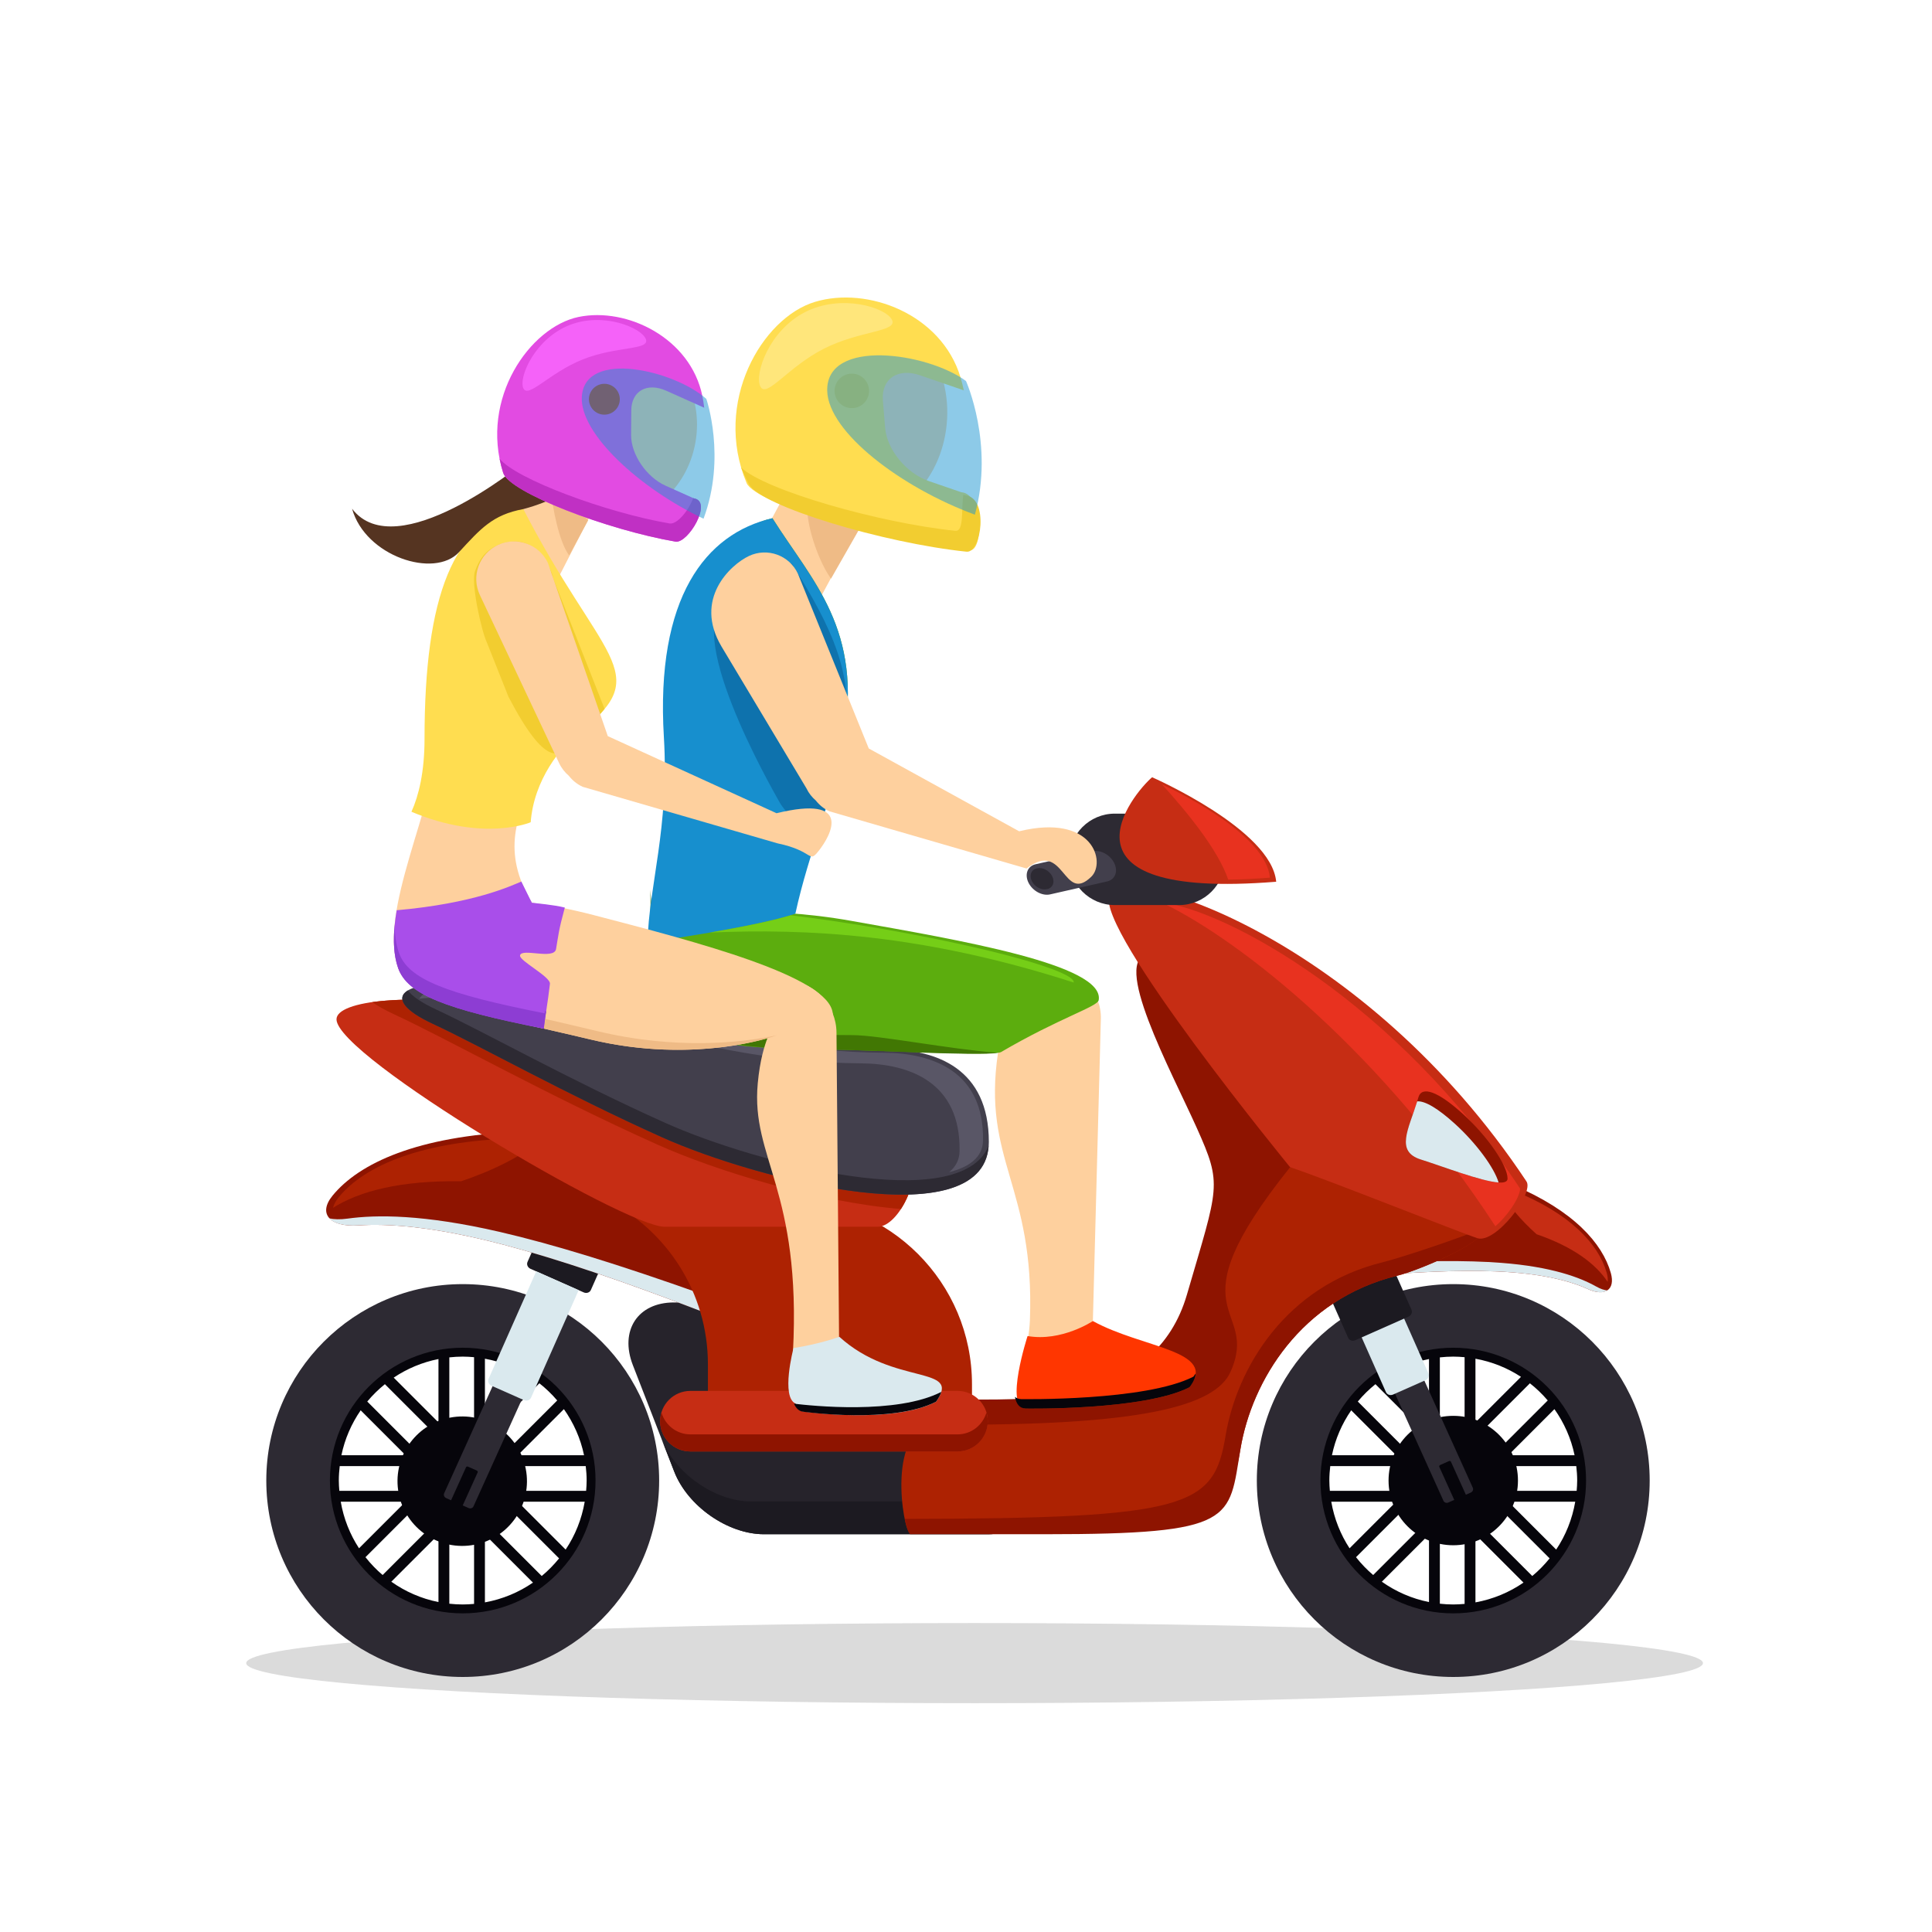 <?xml version="1.0" encoding="utf-8"?>
<!-- Generator: Adobe Illustrator 27.5.0, SVG Export Plug-In . SVG Version: 6.00 Build 0)  -->
<svg version="1.1" id="layer" xmlns="http://www.w3.org/2000/svg" xmlns:xlink="http://www.w3.org/1999/xlink" x="0px" y="0px"
	 viewBox="0 0 450 450" style="enable-background:new 0 0 450 450;" xml:space="preserve">
<rect style="fill:transparent" width="450" height="450"/>
<g>
	<ellipse style="opacity:0.3;fill:#878787;" cx="227" cy="387.372" rx="169.655" ry="9.332"/>
	<g>
		<g>
			<g>
				<g>
					<g>
						<g>
							<path style="fill:#06050B;" d="M306.608,344.848c0,17.609,14.275,31.884,31.884,31.884c17.609,0,31.884-14.275,31.884-31.884
								s-14.275-31.884-31.884-31.884C320.883,312.964,306.608,327.239,306.608,344.848z M309.75,347.246
								c-0.065-0.793-0.121-1.589-0.121-2.399c0-1.14,0.083-2.259,0.212-3.364h17.878l2.882,2.882l-2.882,2.882H309.75z
								 M325.19,349.775l-10.851,10.851c-2.112-3.226-3.579-6.901-4.26-10.85L325.19,349.775z M310.235,338.955
								c0.793-3.822,2.348-7.361,4.489-10.466l10.466,10.466H310.235z M320.364,322.402l12.477,12.477v4.075h-4.075l-12.509-12.509
								C317.486,324.963,318.866,323.613,320.364,322.402z M332.841,331.304l-10.426-10.426c3.102-2.084,6.63-3.578,10.426-4.332
								V331.304z M338.492,315.984c0.892,0,1.77,0.054,2.641,0.133v17.714l-2.882,2.882l-2.882-2.881v-17.673
								C336.396,316.049,337.436,315.984,338.492,315.984z M332.841,373.15c-4.031-0.801-7.748-2.451-10.984-4.74l10.984-10.984
								V373.15z M343.661,357.426l11.19,11.19c-3.298,2.275-7.094,3.866-11.19,4.608V357.426z M354.27,320.695l-10.609,10.609
								v-14.832C347.52,317.171,351.109,318.626,354.27,320.695z M360.497,326.194l-12.691,12.691
								c-0.027,0.027-0.058,0.045-0.085,0.07h-3.904c-0.027-0.025-0.059-0.043-0.086-0.07c-0.027-0.026-0.044-0.058-0.07-0.085
								v-3.904c0.025-0.027,0.043-0.059,0.07-0.085l12.614-12.614C357.858,323.39,359.251,324.725,360.497,326.194z
								 M348.883,347.246c-0.038,0-0.072-0.01-0.11-0.011l-2.761-2.761c-0.001-0.037-0.011-0.072-0.011-0.11
								c0-0.037,0.01-0.073,0.011-0.11l2.761-2.761c0.037-0.002,0.072-0.011,0.11-0.011l18.261,0
								c0.129,1.105,0.212,2.225,0.212,3.365c0,0.81-0.056,1.606-0.121,2.399H348.883z M366.905,349.775
								c-0.701,4.069-2.227,7.855-4.442,11.15l-11.15-11.15H366.905z M351.313,338.955l10.742-10.742
								c2.244,3.172,3.878,6.803,4.695,10.742L351.313,338.955z M356.894,367.082l-13.162-13.162
								c-0.027-0.027-0.044-0.058-0.07-0.086v-3.904c0.025-0.027,0.043-0.059,0.07-0.086c0.027-0.026,0.058-0.044,0.085-0.07h3.904
								c0.027,0.025,0.059,0.043,0.085,0.07l13.131,13.131C359.727,364.474,358.377,365.854,356.894,367.082z M338.492,373.711
								c-1.056,0-2.096-0.065-3.122-0.175v-18.54c0-0.038,0.01-0.073,0.011-0.11l2.761-2.761c0.037-0.001,0.072-0.011,0.11-0.011
								c0.038,0,0.072,0.01,0.11,0.011l2.761,2.761c0.001,0.037,0.011,0.072,0.011,0.11v18.582
								C340.262,373.657,339.384,373.711,338.492,373.711z M315.841,362.7l12.926-12.925h4.075v4.075l-13.003,13.003
								C318.37,365.607,317.035,364.213,315.841,362.7z"/>
							<path style="fill:#2D2A33;" d="M292.74,344.848c0,25.268,20.484,45.752,45.752,45.752c25.268,0,45.752-20.484,45.752-45.752
								c0-25.268-20.484-45.753-45.752-45.753C313.224,299.095,292.74,319.579,292.74,344.848z M307.557,344.848
								c0-17.085,13.85-30.935,30.935-30.935c17.085,0,30.935,13.85,30.935,30.935c0,17.085-13.85,30.935-30.935,30.935
								C321.407,375.783,307.557,361.932,307.557,344.848z"/>
						</g>
						<circle style="fill:#06050B;" cx="338.492" cy="344.848" r="15.071"/>
					</g>
					<path style="fill:#1C1A21;" d="M328.766,305.062c0.266,0.601-0.046,1.323-0.698,1.612l-12.396,5.493
						c-0.652,0.289-1.397,0.036-1.663-0.565l-12.786-28.851c-0.267-0.601,0.046-1.323,0.698-1.612l12.396-5.493
						c0.652-0.289,1.397-0.036,1.663,0.565L328.766,305.062z"/>
					<path style="fill:#2D2A33;" d="M335.246,341.674c-0.073-0.165,0.013-0.362,0.191-0.442l2.063-0.914
						c0.179-0.079,0.383-0.01,0.456,0.155l3.475,7.683l1.137-0.504c0.451-0.2,0.667-0.699,0.483-1.115l-15.992-35.356
						c-0.184-0.416-0.699-0.591-1.15-0.391l-5.205,2.306c-0.451,0.2-0.667,0.699-0.483,1.115l15.992,35.356
						c0.184,0.416,0.699,0.591,1.15,0.391l1.359-0.602L335.246,341.674z"/>
				</g>
				<path style="fill:#8E1400;" d="M342.667,272.469c3.591,1.14,6.836,2.314,9.772,3.56c14.095,5.982,20.811,13.573,22.755,20.488
					c1.105,3.93-1.424,5.516-5.298,3.75c-3.803-1.733-10.312-3.685-21.565-4.133c-8.327-0.331-18.816,0.103-31.967,1.28
					C321.616,285.6,331.132,276.826,342.667,272.469z"/>
				<path style="fill:#DAE9EE;" d="M317.826,294.396c13.265-0.787,23.655-0.882,31.842-0.255
					c11.759,0.902,18.352,3.396,22.141,5.526c0.981,0.551,1.862,0.836,2.616,0.904c-0.956,0.623-2.554,0.595-4.529-0.305
					c-3.803-1.733-10.312-3.685-21.565-4.133c-8.327-0.331-18.816,0.103-31.967,1.28
					C316.817,296.393,317.297,295.386,317.826,294.396z"/>
				<path style="fill:#C62D14;" d="M348.745,275.926c1.278,0.447,2.503,0.894,3.682,1.366c13.332,5.337,19.872,12.482,21.786,19.091
					c0.253,0.873,0.316,1.595,0.24,2.189c-2.776-4.169-7.917-8.121-16.554-11.096C354.192,284.167,350.735,280.205,348.745,275.926z
					"/>
				<path style="fill:#1C1A21;" d="M122.87,293.922c-0.267,0.601,0.046,1.323,0.698,1.612l12.396,5.493
					c0.652,0.289,1.397,0.036,1.663-0.565l12.786-28.85c0.266-0.601-0.046-1.323-0.698-1.612l-12.396-5.493
					c-0.652-0.289-1.396-0.036-1.663,0.565L122.87,293.922z"/>
				<g>
					<path style="fill:#26232B;" d="M157.036,342.75c3.135,8.065,12.493,14.603,20.903,14.603l52.142,0
						c8.41,0,14.554-6.538,11.419-14.603l-23.637-10.776c-3.135-8.065-0.357-28.608-8.766-28.608h-52.141
						c-8.41,0-12.686,6.538-9.551,14.603L157.036,342.75z"/>
					<path style="fill:#1C1A21;" d="M174.972,349.719h52.141c8.41,0,14.554-6.538,11.419-14.603l2.967,7.633
						c3.135,8.065-3.009,14.603-11.419,14.603l-52.142,0c-8.41,0-17.768-6.538-20.903-14.603l-2.967-7.633
						C157.203,343.181,166.562,349.719,174.972,349.719z"/>
				</g>
				<path style="fill:#8E1400;" d="M267.698,222.154c0,0,19.841,0,29.993,9.69c10.152,9.69,35.53,29.993,24.917,31.377
					c-10.613,1.384-16.15,4.614-21.687,14.766s-17.073,16.611-13.382,23.533c3.691,6.922,9.981,11.661,1.214,20.428
					c-8.767,8.767-9.519,20.178-20.594,19.716c-11.074-0.461-93.208-11.536-94.131-12.92c-0.923-1.384,48.213-2.768,52.366-2.768
					c14.08,0,42.688,0.922,50.071-24.457c7.383-25.379,8.306-25.379,2.307-38.76C272.774,249.378,258.469,223.077,267.698,222.154z"
					/>
				<path style="fill:#AD2202;" d="M325.451,297.134c6.011-1.472,22.788-9.036,18.559-10.399
					c-4.228-1.363-28.157-13.052-43.521-14.869c-28.177,35.192-6.847,31.858-13.873,47.651
					c-3.514,7.899-20.303,12.689-68.135,12.294c-12.448-0.103-8.01,25.082-6.616,25.082c68.753,0,74.286-2.673,77.059-19.38
					C291.551,321.681,303.007,302.631,325.451,297.134z"/>
				<path style="fill:#8E1400;" d="M137.167,263.589c-5.866-0.205-11.236-0.215-16.182,0.001
					c-23.748,1.034-37.333,7.315-43.524,14.893c-3.519,4.307-0.531,7.368,6.055,6.935c6.464-0.425,17.043,0.087,33.93,4.545
					c12.496,3.299,27.829,8.494,46.752,15.781C162.07,288.984,152.172,274.039,137.167,263.589z"/>
				<path style="fill:#DAE9EE;" d="M163.474,301.409c-19.278-6.861-34.626-11.598-47.056-14.473
					c-17.855-4.129-28.817-4.016-35.451-3.101c-1.718,0.237-3.159,0.192-4.309-0.059c1.119,1.186,3.499,1.862,6.857,1.642
					c6.464-0.425,17.043,0.087,33.93,4.545c12.496,3.299,27.829,8.494,46.752,15.781
					C164.014,304.296,163.784,302.854,163.474,301.409z"/>
				<path style="fill:#AD2202;" d="M126.505,265.107c-2.107-0.023-4.137-0.022-6.109,0.03c-22.309,0.587-35.419,6.401-41.421,13.62
					c-0.793,0.954-1.231,1.807-1.403,2.566c6.11-3.855,15.619-6.394,29.84-6.185C114.49,272.746,121.509,269.447,126.505,265.107z"
					/>
				<path style="fill:#8E1400;" d="M285.463,334.397c2.627-15.83,14.084-34.88,36.527-40.378c3.308-0.81,13.846-4.198,21.953-7.308
					c0.02,0.007,0.048,0.017,0.067,0.023c4.229,1.363-12.548,8.927-18.559,10.399c-22.443,5.497-33.9,24.548-36.527,40.378
					c-2.737,16.491-0.928,19.84-45.476,19.84c-0.713,0-30.699,0.002-31.425,0.002c-0.306,0-0.918-1.68-1.307-3.577
					C277.273,353.714,282.722,350.914,285.463,334.397z"/>
				<path style="fill:#AD2202;" d="M164.887,331.768v-13.965c0-16.731-9.581-31.215-23.55-38.293h42.144
					c23.7,0,42.913,19.213,42.913,42.913v9.344H164.887z"/>
				<path style="fill:#C62D14;" d="M211.712,271.157c3.148,2.055-2.159,14.575-7.288,14.575c-5.128,0-40.486,0-49.663,0
					c-9.177,0-76.384-39.677-76.384-48.314C78.377,228.781,146.394,228.511,211.712,271.157z"/>
				<g>
					<g>
						<path style="fill:#06050B;" d="M75.894,344.847c0,17.609,14.275,31.884,31.884,31.884c17.609,0,31.884-14.275,31.884-31.884
							c0-17.609-14.275-31.884-31.884-31.884C90.169,312.963,75.894,327.238,75.894,344.847z M79.036,347.246
							c-0.065-0.793-0.121-1.589-0.121-2.399c0-1.14,0.084-2.259,0.212-3.364h17.878l2.882,2.881l-2.882,2.882L79.036,347.246z
							 M94.476,349.775l-10.851,10.851c-2.112-3.226-3.579-6.901-4.26-10.85L94.476,349.775z M79.52,338.955
							c0.793-3.822,2.348-7.361,4.489-10.466l10.466,10.466H79.52z M89.649,322.402l12.477,12.477v4.075h-4.075l-12.509-12.509
							C86.772,324.963,88.152,323.613,89.649,322.402z M102.127,331.304L91.7,320.877c3.102-2.085,6.63-3.578,10.427-4.332V331.304z
							 M107.778,315.984c0.892,0,1.77,0.054,2.641,0.133v17.714l-2.881,2.882l-2.882-2.882v-17.673
							C105.682,316.049,106.722,315.984,107.778,315.984z M102.127,373.15c-4.031-0.8-7.748-2.451-10.984-4.74l10.984-10.984V373.15
							z M112.947,357.426l11.19,11.19c-3.298,2.275-7.094,3.866-11.19,4.607V357.426z M123.556,320.695l-10.609,10.609l0-14.832
							C116.805,317.171,120.395,318.626,123.556,320.695z M129.783,326.194l-12.691,12.691c-0.026,0.026-0.058,0.044-0.086,0.07
							h-3.904c-0.027-0.025-0.059-0.043-0.085-0.07c-0.027-0.027-0.045-0.058-0.07-0.085v-3.905c0.025-0.027,0.043-0.059,0.07-0.085
							l12.613-12.614C127.143,323.39,128.537,324.725,129.783,326.194z M118.168,347.246c-0.037,0-0.072-0.01-0.11-0.011
							l-2.761-2.761c-0.001-0.037-0.011-0.072-0.011-0.11c0-0.038,0.01-0.073,0.011-0.11l2.761-2.761
							c0.037-0.001,0.072-0.011,0.11-0.011h18.261c0.129,1.105,0.212,2.224,0.212,3.364c0,0.81-0.056,1.606-0.121,2.399
							L118.168,347.246z M136.191,349.775c-0.701,4.069-2.227,7.855-4.442,11.151l-11.15-11.151H136.191z M120.598,338.955
							l10.742-10.742c2.244,3.172,3.878,6.804,4.695,10.742L120.598,338.955z M126.179,367.082l-13.162-13.162
							c-0.027-0.027-0.045-0.058-0.07-0.086v-3.904c0.025-0.027,0.043-0.059,0.07-0.085c0.026-0.027,0.058-0.045,0.085-0.07h3.904
							c0.027,0.025,0.059,0.043,0.085,0.07l13.131,13.131C129.012,364.474,127.662,365.853,126.179,367.082z M107.778,373.711
							c-1.056,0-2.096-0.065-3.122-0.175v-18.54c0-0.038,0.01-0.073,0.011-0.11l2.761-2.761c0.037-0.002,0.072-0.011,0.11-0.011
							c0.037,0,0.072,0.01,0.11,0.011l2.761,2.761c0.002,0.037,0.011,0.072,0.011,0.11v18.582
							C109.548,373.657,108.669,373.711,107.778,373.711z M85.126,362.7l12.925-12.926h4.075v4.075l-13.003,13.003
							C87.655,365.607,86.32,364.213,85.126,362.7z"/>
						<path style="fill:#2D2A33;" d="M62.025,344.848c0,25.268,20.484,45.752,45.752,45.752c25.269,0,45.753-20.484,45.753-45.752
							c0-25.268-20.484-45.752-45.752-45.752C82.509,299.095,62.025,319.579,62.025,344.848z M76.843,344.847
							c0-17.085,13.85-30.935,30.935-30.935c17.085,0,30.935,13.85,30.935,30.935c0,17.085-13.85,30.935-30.935,30.935
							C90.693,375.783,76.843,361.932,76.843,344.847z"/>
					</g>
					
						<ellipse transform="matrix(0.982 -0.19 0.19 0.982 -63.696 26.834)" style="fill:#06050B;" cx="107.778" cy="344.848" rx="15.071" ry="15.071"/>
				</g>
				<path style="fill:#AD2202;" d="M211.712,271.157c1.958,1.278,0.644,6.601-1.862,10.446c-19.268-1.593-43.014-8.85-56.785-15.033
					c-25.967-11.659-48.675-24.48-61.317-30.343c-2.083-0.966-3.761-1.911-5.05-2.816
					C106.779,230.555,160.084,237.449,211.712,271.157z"/>
				<path style="fill:#C62D14;" d="M153.756,331.02c0,3.895,3.158,7.053,7.053,7.053h62.212c3.895,0,7.053-3.158,7.053-7.053l0,0
					c0-3.895-3.158-7.053-7.053-7.053h-62.212C156.914,323.967,153.756,327.125,153.756,331.02L153.756,331.02z"/>
				<path style="fill:#8E1400;" d="M160.809,334.095h62.212c3.2,0,5.87-2.144,6.733-5.064c0.188,0.635,0.32,1.294,0.32,1.989
					c0,3.895-3.158,7.053-7.053,7.053h-62.212c-3.895,0-7.053-3.158-7.053-7.053c0-0.696,0.132-1.355,0.32-1.99
					C154.939,331.95,157.61,334.095,160.809,334.095z"/>
				<g>
					<path style="fill:#423F4C;" d="M206.584,244.436c11.536,0,23.738,4.481,23.738,21.554c0,22.535-53.491,9.057-76.101-1.094
						c-22.61-10.151-42.382-21.315-53.39-26.421c-10.956-5.081-9.302-9.498,5.003-9.498
						C141.806,228.977,166.367,244.436,206.584,244.436z"/>
					<path style="fill:#595666;" d="M223.501,268.143c0.284-16.086-11.658-20.393-23.018-20.473
						c-39.604-0.281-63.535-15.016-98.959-15.267c-1.474-0.01-2.755,0.071-3.874,0.22c0.884-1.539,3.846-2.723,9.338-2.684
						c35.424,0.251,59.354,14.986,98.958,15.267c11.36,0.081,23.302,4.388,23.018,20.473c-0.067,3.805-3.081,6.127-7.899,7.348
						C222.595,271.779,223.465,270.171,223.501,268.143z"/>
					<path style="fill:#2D2A33;" d="M95.015,230.688c0.965,1.34,3.151,2.856,6.561,4.438c11.007,5.105,30.78,16.269,53.39,26.421
						c20.996,9.427,68.594,21.703,75.286,5.364c-1.493,21.204-53.744,7.991-76.03-2.015c-22.61-10.151-42.382-21.315-53.39-26.421
						C94.04,235.325,92.106,232.433,95.015,230.688z"/>
				</g>
				<g>
					<path style="fill:#C62D14;" d="M355.548,275.185c1.816,2.738-7.203,14.575-11.432,13.212
						c-4.228-1.363-36.06-14.094-43.627-16.533c0,0-45.361-55.337-42.084-63.328C261.681,200.545,317.867,218.37,355.548,275.185z"
						/>
					<path style="fill:#E8321F;" d="M348.3,285.617c-25.905-39.787-58.761-66.377-77.833-75.46
						c15.126,1.834,54.682,23.092,83.559,66.63c0.131,0.335-0.179,1.947-1.958,4.558C350.934,283.009,349.578,284.517,348.3,285.617
						z"/>
					<path style="fill:#2D2A33;" d="M249.007,200.159c0,5.881,4.767,10.648,10.648,10.648h14.994c5.88,0,10.648-4.767,10.648-10.648
						l0,0c0-5.881-4.767-10.648-10.648-10.648h-14.994C253.774,189.512,249.007,194.279,249.007,200.159L249.007,200.159z"/>
					<path style="fill:#C62D14;" d="M268.347,181.037c-4.346,3.694-25.207,28.684,28.901,24.338
						C296.161,193.206,268.347,181.037,268.347,181.037z"/>
					<path style="fill:#423F4C;" d="M259.512,200.997c0.961,1.932,0.248,3.855-1.593,4.296l-13.282,3.018
						c-1.841,0.441-4.112-0.768-5.074-2.7l0,0c-0.961-1.932-0.248-3.855,1.593-4.296l13.282-3.018
						C256.28,197.857,258.551,199.066,259.512,200.997L259.512,200.997z"/>
					<path style="fill:#2D2A33;" d="M245.083,204.109c0.662,1.33,0.171,2.655-1.097,2.958l-0.153,0.026
						c-1.268,0.303-2.832-0.529-3.494-1.859l0,0c-0.662-1.331-0.171-2.655,1.097-2.959l0.153-0.026
						C242.857,201.946,244.421,202.778,245.083,204.109L245.083,204.109z"/>
					<g>
						<path style="fill:#E8321F;" d="M270.635,182.691c5.39,2.546,24.296,12.134,25.153,21.729
							c-3.591,0.288-6.812,0.432-9.717,0.457C283.762,198.024,276.489,189.112,270.635,182.691z"/>
					</g>
				</g>
				<g>
					<path style="fill:#2D2A33;" d="M111.251,342.963c0.073-0.165-0.013-0.363-0.191-0.442l-2.062-0.914
						c-0.179-0.079-0.383-0.01-0.456,0.155l-3.475,7.683l-1.137-0.504c-0.451-0.2-0.667-0.699-0.483-1.115l15.992-35.356
						c0.184-0.416,0.699-0.591,1.15-0.391l5.205,2.307c0.451,0.2,0.667,0.699,0.483,1.115l-15.992,35.356
						c-0.184,0.416-0.699,0.591-1.15,0.391l-1.359-0.602L111.251,342.963z"/>
					<path style="fill:#DAE9EE;" d="M113.799,321.162l11.098-25.04l9.888,4.382l-11.097,25.04c-0.266,0.601-1.011,0.854-1.663,0.565
						l-7.526-3.335C113.845,322.485,113.533,321.763,113.799,321.162z"/>
				</g>
				<path style="fill:#8E1400;" d="M351.137,274.525c0,3.089-13.749-2.437-20.176-4.441c-6.33-1.974-2.545-7.551-0.593-14.474
					c0.788-2.796,4.649-1.358,10.385,3.865C346.488,264.698,351.137,271.436,351.137,274.525z"/>
				<path style="fill:#DAE9EE;" d="M338.907,261.782c4.977,4.533,9.132,10.203,10.144,13.642c-4.091-0.262-13.204-3.817-18.09-5.341
					c-6.046-1.885-2.867-7.062-0.869-13.555C331.869,256.369,334.938,258.168,338.907,261.782z"/>
				<path style="fill:#DAE9EE;" d="M327.048,307.126l5.65,12.747c0.266,0.601-0.046,1.323-0.698,1.612l-7.526,3.335
					c-0.652,0.289-1.397,0.036-1.663-0.565l-5.65-12.747L327.048,307.126z"/>
			</g>
		</g>
		<g>
			<path style="fill:#FED09E;" d="M220.366,100.024c-1.89,13.723-13.057,23.132-24.942,21.017
				c-11.885-2.115-19.986-14.954-18.096-28.676c1.89-13.723,13.057-23.132,24.942-21.017
				C214.155,73.462,222.257,86.301,220.366,100.024z"/>
			<g>
				<path style="fill:#FED09E;" d="M254.551,307.698c-0.162,6.119-5.24,11.132-11.343,11.196l0,0
					c-6.103,0.064-3.546-5.294-3.321-11.414c1.156-31.37-11.21-37.099-7.415-62.38c0.913-6.08,7.078-18.722,13.18-18.786l0,0
					c6.103-0.064,10.92,4.845,10.758,10.964L254.551,307.698z"/>
				
					<rect x="172.86" y="114.073" transform="matrix(0.475 -0.88 0.88 0.475 -9.397 231.09)" style="fill:#FED09E;" width="32.414" height="18.703"/>
				<path style="fill:#5CAD0E;" d="M198.269,214.484c-5.171-0.92-10.174-1.503-14.899-1.803
					c2.911-15.555,10.678-26.534,13.072-39.984c4.658-26.173-7.237-37.224-16.532-51.999c-15.558,3.58-16.922,22.411-20.164,54.838
					c-1.841,18.408-10.005,42.473-8.599,54.197c1.001,8.349,4.762,14.731,41.786,14.731c8.211,0,38.522,1.584,40.226,0.586
					c13.635-7.981,22.471-10.553,22.746-12.094C257.379,224.677,223.373,218.951,198.269,214.484z"/>
				<path style="fill:#417703;" d="M198.533,241.1c-33.272,0-44.23-7.714-45.543-16.303c-0.524-3.425-1.013-12.011-1.536-17.512
					c0.363,8.701-0.894,17.554-0.307,22.449c1.001,8.349,7.16,14.73,41.786,14.731c7.688,0,34.727,1.56,39.559,0.763
					C221.109,244.375,204.662,241.1,198.533,241.1z"/>
				<path style="fill:#178FCE;" d="M185.257,212.815c3.157-14.572,8.89-27.217,11.185-40.117
					c4.658-26.173-7.237-37.224-16.532-51.999c-15.558,3.58-27.251,18.472-25.28,51.001c1.279,21.102-3.512,34.697-3.802,47.72
					C151.568,219.459,177.036,215.749,185.257,212.815z"/>
				<path style="fill:#0E72AD;" d="M184.406,131.265c-0.329,0.076-14.19,8.279-14.511,8.363
					c-12.067,5.854,9.942,44.108,11.574,47.047c1.788,3.22,5.547,6.111,8.798,7.859c2.322-7.473,4.662-14.646,6.175-21.837
					C199.546,157.937,193.701,146.04,184.406,131.265z"/>
				<path style="fill:#FED09E;" d="M237.378,193.621l-35.026-19.289l-16.523-40.751c-2.011-4.266-7.104-6.095-11.374-4.085
					c-4.27,2.01-12.99,10.002-6.395,21.102l19.771,33.014c0.532,1.127,1.287,2.07,2.176,2.831c0.83,1.054,1.889,1.95,3.2,2.534
					l45.905,13.318c8.88-6.934,8.425,8.425,15.095,1.886C257.579,200.874,254.724,189.408,237.378,193.621z"/>
				<g>
					<path style="fill:#FF3600;" d="M277.077,323.111c6.601-8.619-10.949-9.033-22.525-15.413c0,0-7.257,4.863-15.211,3.493
						c0,0-5.426,16.702-0.457,16.891C238.883,328.082,266.443,328.566,277.077,323.111z"/>
					<path style="fill:#06050B;" d="M277.97,320.651c-11.18,5.736-40.155,5.227-40.155,5.227c-0.581-0.022-1.036-0.22-1.412-0.518
						c0.288,1.539,1.002,2.666,2.481,2.722c0,0,27.559,0.484,38.193-4.971c0.957-1.25,1.387-2.294,1.409-3.194
						C278.331,320.155,278.164,320.398,277.97,320.651z"/>
				</g>
				<path style="fill:#75CE17;" d="M204.319,216.157c-7.196-1.231-14.037-2.231-20.172-2.976
					c-4.363,1.363-11.944,2.849-18.783,4.029c22.452-0.956,49.371,0.245,84.718,11.637
					C250.529,226.238,230.04,220.557,204.319,216.157z"/>
				<path style="fill:#EFBB86;" d="M188.085,119.679c0.475,5.206,3.218,12.084,5.478,15.093l6.432-11.266
					C196.974,122.51,192.55,121.819,188.085,119.679z"/>
				<path style="fill:#FFDD50;" d="M216.3,112.036c-5.177-1.78-9.712-7.308-10.13-12.347l-0.529-6.387
					c-0.418-5.039,3.44-7.681,8.617-5.901l10.233,3.519c-0.223-1.049-0.479-2.075-0.778-3.063
					c-4.436-14.671-21.597-21.263-33.915-17.538c-12.318,3.724-23.776,23.391-15.904,42.183
					c2.063,4.923,33.975,14.244,51.937,15.686c3.295,0.264,3.18-13.198-1.912-13.53L216.3,112.036z"/>
				<path style="fill:#F2CD30;" d="M201.988,89.228c1.004,1.978,0.215,4.397-1.764,5.401c-1.978,1.004-4.397,0.215-5.401-1.764
					c-1.004-1.979-0.215-4.397,1.764-5.401C198.565,86.46,200.984,87.25,201.988,89.228z"/>
				<g>
					<path style="fill:#F2CD30;" d="M224.885,115.391l-0.506-0.17c-0.522,3.497,0.21,8.633-1.868,8.416
						c-18.004-1.875-44.342-9.48-49.888-14.741c0.514,1.275,1.103,2.553,1.778,3.83c2.775,5.24,31.5,13.773,50.722,15.775
						C228.649,128.868,230.325,115.878,224.885,115.391z"/>
				</g>
				<path style="fill:#FFE67B;" d="M207.747,74.47c1.446,2.847-7.382,2.451-15.844,6.746c-8.461,4.295-13.351,11.656-14.797,8.808
					c-1.445-2.848,1.998-13.057,10.459-17.352C196.027,68.377,206.302,71.623,207.747,74.47z"/>
				<path style="opacity:0.5;fill:#1C96D3;" d="M225.001,88.747c0,0,6.592,14.676,2.072,31.131
					c-17.151-6.313-34.207-19.201-34.4-28.881C192.426,78.679,216.062,82.128,225.001,88.747z"/>
			</g>
		</g>
		<g>
			<g>
				<path style="fill:#FED09E;" d="M161.973,103.081c-2.003,11.254-11.477,18.98-21.162,17.257
					c-9.684-1.724-15.912-12.244-13.909-23.498c2.003-11.254,11.477-18.98,21.161-17.257
					C157.748,81.307,163.976,91.827,161.973,103.081z"/>
				<g>
					<path style="fill:#FED09E;" d="M195.44,312.354c0.053,6.244,6.601,11.987,0.703,11.627l-5.663,0.026
						c-5.898-0.36-6.119-2.736-5.789-8.943c2.018-37.948-9.819-45.258-8.197-62.708c1.025-11.028,4.163-12.896,3.433-15.071
						l4.133-8.743c5.898,0.36,10.722,5.714,10.775,11.958L195.44,312.354z"/>
					<polygon style="fill:#FED09E;" points="128.877,136.858 114.605,130.774 130.414,101.538 143.792,107.806 					"/>
					<path style="fill:#FED09E;" d="M138.287,213.144c-4.996-1.301-9.83-2.246-14.396-2.881
						c-14.361-23.546,14.521-36.801,8.876-49.825c-9.983-23.033-3.663-24.104-12.623-39.857
						c-15.041,2.575-14.112,16.175-17.295,49.101c-1.807,18.691-14.752,42.515-10.125,55.768
						c2.879,8.243,20.491,10.843,44.826,16.665c24.262,5.804,43.062-0.603,44.71-1.504c13.189-7.209,12.626,5.973,11.699-4.563
						C193.201,227.434,162.541,219.461,138.287,213.144z"/>
					<path style="fill:#FFDD50;" d="M121.556,117.919c-15.952,3.671-22.675,20.803-22.675,54.218c0,7.65-1.355,13.213-3.049,16.939
						c16.939,7.115,27.78,2.441,27.78,2.441c0.733-9.848,7.005-17.676,11.631-21.257
						C152.798,156.669,139.772,153.589,121.556,117.919z"/>
					<path style="fill:#F2CD30;" d="M132.823,173.849c2.426-1.878,6.669-7.141,7.994-8.732l-11.805-29.974l-0.305-0.883
						c0.559,1.187-2.087-8.145-8.562-8.145c-1.631,0-3.002,0.276-4.486,0.975c-2.668,1.256-4.026,3.192-5.022,5.964
						c-0.996,2.77,1.499,13.911,2.756,16.572l5.052,12.695C127.253,179.16,130.253,175.839,132.823,173.849z"/>
					<path style="fill:#FED09E;" d="M180.867,189.415l-39.299-17.956l-13.944-40.332c-2.063-4.375-7.284-6.25-11.663-4.189
						c-4.378,2.061-6.256,7.278-4.193,11.653l18.477,39.186c0.545,1.156,1.319,2.123,2.231,2.903
						c0.852,1.081,1.937,1.999,3.282,2.598l45.352,13.157c8.556,1.771,7.148,4.791,9.556,1.771
						C193.684,194.421,198.653,185.096,180.867,189.415z"/>
					<g>
						<g>
							<path style="fill:#EFBB86;" d="M139.119,240.166c-23.11-5.562-40.53-8.502-46.435-14.875
								c0.017,0.051,0.023,0.108,0.041,0.159c2.879,8.243,20.491,10.843,44.826,16.665c21.338,5.105,38.439,0.767,43.375-0.966
								C172.848,242.856,157.494,244.588,139.119,240.166z"/>
						</g>
						<path style="fill:#A94EEA;" d="M128.092,229.157c0.182-1.659-7.187-5.38-6.966-6.613c0.325-1.814,7.942,1.095,8.39-1.499
							c0.595-3.451,0.557-4.2,2.044-9.655c-2.646-0.658-6.498-0.964-7.669-1.127c-0.263-0.431-2.225-4.507-2.459-4.931
							c-2.538,1.051-11.051,5.09-29.04,6.683c-0.852,5.081-0.975,9.689,0.333,13.435c2.166,6.203,11.002,9.605,33.954,14.141
							C126.757,238.064,127.644,233.232,128.092,229.157z"/>
						<g>
							<path style="fill:#8D3DD3;" d="M126.979,235.441c-0.023-0.03-0.034-0.057-0.057-0.087c-0.029,0.26-0.052,0.495-0.061,0.672
								c-22.952-4.536-31.788-7.937-33.954-14.141c-0.678-1.941-0.965-4.118-0.972-6.469c-0.372,3.737-0.22,7.143,0.789,10.033
								c2.166,6.204,11.002,9.605,33.954,14.141c0.037-0.717,0.255-2.177,0.519-3.934
								C127.122,235.59,127.044,235.527,126.979,235.441z"/>
						</g>
					</g>
					<g>
						<path style="fill:#DAE9EE;" d="M218.05,326.476c6.072-8.624-9.841-3.535-22.543-15.109c0,0-4.409,1.639-10.684,2.63
							c0,0-3.031,11.495,0.533,12.945c0.482,1.406,1.003,1.798,2.205,1.885C187.56,328.826,207.972,331.736,218.05,326.476z"/>
					</g>
					<path style="fill:#EFBB86;" d="M128.185,113.168c0.487,5.338,2.07,13.113,4.387,16.198l4.434-8.2
						C134.638,119.16,128.185,113.168,128.185,113.168z"/>
					<path style="fill:#553421;" d="M121.613,108.013c0,0-29.298,23.991-39.61,10.479c3.1,11.11,19.179,16.316,24.889,10.132
						c5.023-5.44,7.826-8.728,15.001-10.05c12.839-3.398,17.897-10.807,18.151-12.839
						C140.298,103.703,121.613,108.013,121.613,108.013z"/>
					<g>
						<path style="fill:#E24BE2;" d="M155.034,113.133c-4.471-2.002-8.07-7.293-8.038-11.818l0.041-5.735
							c0.032-4.525,3.683-6.57,8.154-4.568l8.838,3.957c-0.114-0.953-0.261-1.888-0.448-2.792
							c-2.776-13.431-17.543-20.684-28.82-18.353c-11.277,2.331-23.068,18.94-17.559,36.321
							c1.443,4.553,24.242,13.284,40.136,16.011c2.915,0.5,8.789-9.371,4.277-10.076L155.034,113.133z"/>
						<path style="fill:#C62D14;" d="M144.108,91.656c0.736,1.844-0.161,3.936-2.005,4.672c-1.844,0.736-3.936-0.161-4.672-2.005
							c-0.736-1.844,0.161-3.936,2.005-4.672C141.28,88.914,143.372,89.812,144.108,91.656z"/>
						<g>
							<path style="fill:#C030C4;" d="M161.615,116.079l-0.157-0.07c-1.042,2.91-3.773,6.212-5.49,5.918
								c-14.886-2.554-35.829-10.374-39.61-15.097c0.215,1.099,0.493,2.205,0.844,3.314c1.443,4.553,24.242,13.284,40.136,16.011
								C160.253,126.655,166.126,116.784,161.615,116.079z"/>
						</g>
						<path style="fill:#F562F9;" d="M150.425,78.964c1.06,2.654-6.777,1.592-14.663,4.741c-7.886,3.149-12.835,9.317-13.895,6.663
							c-1.06-2.654,2.829-11.477,10.715-14.626C140.468,72.593,149.365,76.31,150.425,78.964z"/>
						<path style="opacity:0.5;fill:#1C96D3;" d="M164.518,92.907c0,0,4.698,13.609-0.651,27.913
							c-14.78-7.002-28.947-19.858-28.343-28.501C136.293,81.319,157.082,86.29,164.518,92.907z"/>
					</g>
				</g>
			</g>
		</g>
		<path style="fill:#06050B;" d="M184.923,326.942c0.493,1.076,1.198,1.811,2.233,1.885c0,0,20.672,2.91,30.879-2.35
			c0.643-0.901,1.029-1.646,1.215-2.282C208.835,329.545,188.871,327.427,184.923,326.942z"/>
	</g>
</g>
</svg>
